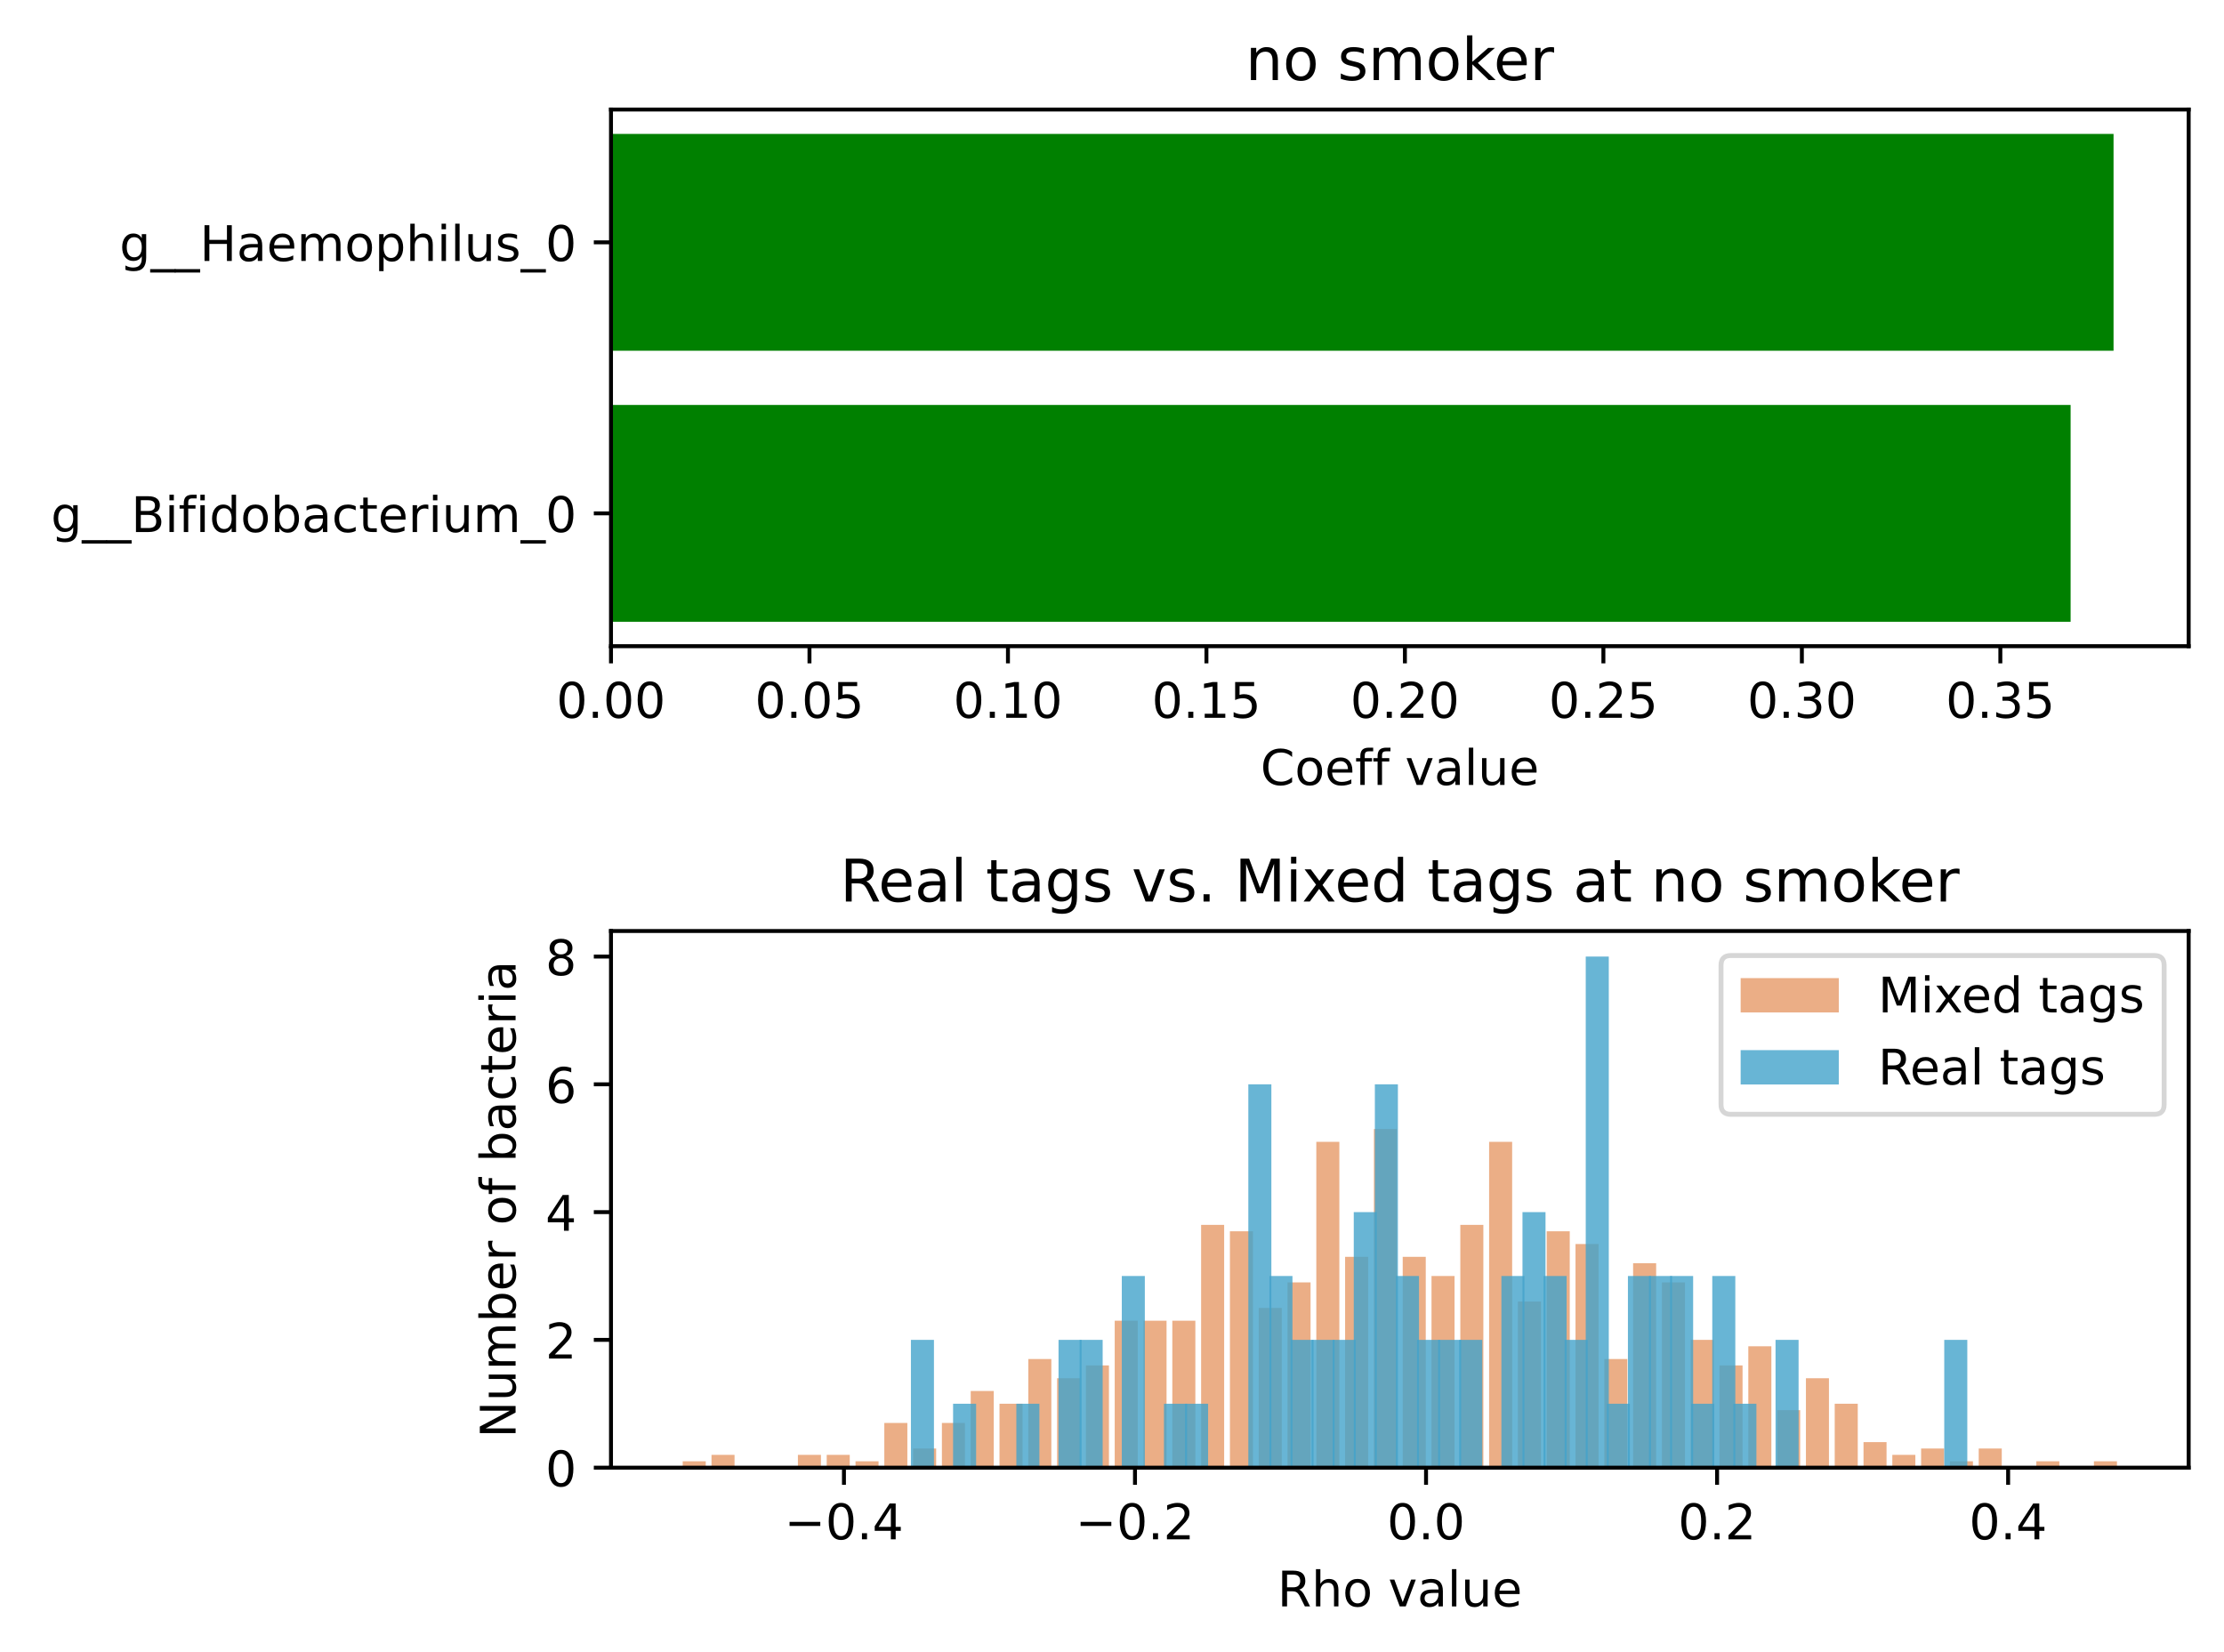 <?xml version="1.0" encoding="utf-8" standalone="no"?>
<!DOCTYPE svg PUBLIC "-//W3C//DTD SVG 1.1//EN"
  "http://www.w3.org/Graphics/SVG/1.1/DTD/svg11.dtd">
<!-- Created with matplotlib (https://matplotlib.org/) -->
<svg height="336.634pt" version="1.1" viewBox="0 0 453.209 336.634" width="453.209pt" xmlns="http://www.w3.org/2000/svg" xmlns:xlink="http://www.w3.org/1999/xlink">
 <defs>
  <style type="text/css">*{stroke-linecap:butt;stroke-linejoin:round;}</style>
 </defs>
 <g id="figure_1">
  <g id="patch_1">
   <path d="M 0 336.634 
L 453.209 336.634 
L 453.209 0 
L 0 0 
z
" style="fill:#ffffff;"/>
  </g>
  <g id="axes_1">
   <g id="patch_2">
    <path d="M 124.509 131.678 
L 446.009 131.678 
L 446.009 22.318 
L 124.509 22.318 
z
" style="fill:#ffffff;"/>
   </g>
   <g id="patch_3">
    <path clip-path="url(#p445ab84c94)" d="M 124.509 126.707 
L 421.952 126.707 
L 421.952 82.521 
L 124.509 82.521 
z
" style="fill:#008000;"/>
   </g>
   <g id="patch_4">
    <path clip-path="url(#p445ab84c94)" d="M 124.509 71.475 
L 430.7 71.475 
L 430.7 27.289 
L 124.509 27.289 
z
" style="fill:#008000;"/>
   </g>
   <g id="matplotlib.axis_1">
    <g id="xtick_1">
     <g id="line2d_1">
      <defs>
       <path d="M 0 0 
L 0 3.5 
" id="m98fe4f7346" style="stroke:#000000;stroke-width:0.8;"/>
      </defs>
      <g>
       <use style="stroke:#000000;stroke-width:0.8;" x="124.509" xlink:href="#m98fe4f7346" y="131.678"/>
      </g>
     </g>
     <g id="text_1">
      <!-- 0.00 -->
      <g transform="translate(113.377 146.277)scale(0.1 -0.1)">
       <defs>
        <path d="M 31.781 66.406 
Q 24.172 66.406 20.328 58.906 
Q 16.5 51.422 16.5 36.375 
Q 16.5 21.391 20.328 13.891 
Q 24.172 6.391 31.781 6.391 
Q 39.453 6.391 43.281 13.891 
Q 47.125 21.391 47.125 36.375 
Q 47.125 51.422 43.281 58.906 
Q 39.453 66.406 31.781 66.406 
z
M 31.781 74.219 
Q 44.047 74.219 50.516 64.516 
Q 56.984 54.828 56.984 36.375 
Q 56.984 17.969 50.516 8.266 
Q 44.047 -1.422 31.781 -1.422 
Q 19.531 -1.422 13.062 8.266 
Q 6.594 17.969 6.594 36.375 
Q 6.594 54.828 13.062 64.516 
Q 19.531 74.219 31.781 74.219 
z
" id="DejaVuSans-48"/>
        <path d="M 10.688 12.406 
L 21 12.406 
L 21 0 
L 10.688 0 
z
" id="DejaVuSans-46"/>
       </defs>
       <use xlink:href="#DejaVuSans-48"/>
       <use x="63.623" xlink:href="#DejaVuSans-46"/>
       <use x="95.41" xlink:href="#DejaVuSans-48"/>
       <use x="159.033" xlink:href="#DejaVuSans-48"/>
      </g>
     </g>
    </g>
    <g id="xtick_2">
     <g id="line2d_2">
      <g>
       <use style="stroke:#000000;stroke-width:0.8;" x="164.955" xlink:href="#m98fe4f7346" y="131.678"/>
      </g>
     </g>
     <g id="text_2">
      <!-- 0.05 -->
      <g transform="translate(153.823 146.277)scale(0.1 -0.1)">
       <defs>
        <path d="M 10.797 72.906 
L 49.516 72.906 
L 49.516 64.594 
L 19.828 64.594 
L 19.828 46.734 
Q 21.969 47.469 24.109 47.828 
Q 26.266 48.188 28.422 48.188 
Q 40.625 48.188 47.75 41.5 
Q 54.891 34.812 54.891 23.391 
Q 54.891 11.625 47.562 5.094 
Q 40.234 -1.422 26.906 -1.422 
Q 22.312 -1.422 17.547 -0.641 
Q 12.797 0.141 7.719 1.703 
L 7.719 11.625 
Q 12.109 9.234 16.797 8.062 
Q 21.484 6.891 26.703 6.891 
Q 35.156 6.891 40.078 11.328 
Q 45.016 15.766 45.016 23.391 
Q 45.016 31 40.078 35.438 
Q 35.156 39.891 26.703 39.891 
Q 22.75 39.891 18.812 39.016 
Q 14.891 38.141 10.797 36.281 
z
" id="DejaVuSans-53"/>
       </defs>
       <use xlink:href="#DejaVuSans-48"/>
       <use x="63.623" xlink:href="#DejaVuSans-46"/>
       <use x="95.41" xlink:href="#DejaVuSans-48"/>
       <use x="159.033" xlink:href="#DejaVuSans-53"/>
      </g>
     </g>
    </g>
    <g id="xtick_3">
     <g id="line2d_3">
      <g>
       <use style="stroke:#000000;stroke-width:0.8;" x="205.402" xlink:href="#m98fe4f7346" y="131.678"/>
      </g>
     </g>
     <g id="text_3">
      <!-- 0.10 -->
      <g transform="translate(194.269 146.277)scale(0.1 -0.1)">
       <defs>
        <path d="M 12.406 8.297 
L 28.516 8.297 
L 28.516 63.922 
L 10.984 60.406 
L 10.984 69.391 
L 28.422 72.906 
L 38.281 72.906 
L 38.281 8.297 
L 54.391 8.297 
L 54.391 0 
L 12.406 0 
z
" id="DejaVuSans-49"/>
       </defs>
       <use xlink:href="#DejaVuSans-48"/>
       <use x="63.623" xlink:href="#DejaVuSans-46"/>
       <use x="95.41" xlink:href="#DejaVuSans-49"/>
       <use x="159.033" xlink:href="#DejaVuSans-48"/>
      </g>
     </g>
    </g>
    <g id="xtick_4">
     <g id="line2d_4">
      <g>
       <use style="stroke:#000000;stroke-width:0.8;" x="245.848" xlink:href="#m98fe4f7346" y="131.678"/>
      </g>
     </g>
     <g id="text_4">
      <!-- 0.15 -->
      <g transform="translate(234.715 146.277)scale(0.1 -0.1)">
       <use xlink:href="#DejaVuSans-48"/>
       <use x="63.623" xlink:href="#DejaVuSans-46"/>
       <use x="95.41" xlink:href="#DejaVuSans-49"/>
       <use x="159.033" xlink:href="#DejaVuSans-53"/>
      </g>
     </g>
    </g>
    <g id="xtick_5">
     <g id="line2d_5">
      <g>
       <use style="stroke:#000000;stroke-width:0.8;" x="286.294" xlink:href="#m98fe4f7346" y="131.678"/>
      </g>
     </g>
     <g id="text_5">
      <!-- 0.20 -->
      <g transform="translate(275.161 146.277)scale(0.1 -0.1)">
       <defs>
        <path d="M 19.188 8.297 
L 53.609 8.297 
L 53.609 0 
L 7.328 0 
L 7.328 8.297 
Q 12.938 14.109 22.625 23.891 
Q 32.328 33.688 34.812 36.531 
Q 39.547 41.844 41.422 45.531 
Q 43.312 49.219 43.312 52.781 
Q 43.312 58.594 39.234 62.25 
Q 35.156 65.922 28.609 65.922 
Q 23.969 65.922 18.812 64.312 
Q 13.672 62.703 7.812 59.422 
L 7.812 69.391 
Q 13.766 71.781 18.938 73 
Q 24.125 74.219 28.422 74.219 
Q 39.75 74.219 46.484 68.547 
Q 53.219 62.891 53.219 53.422 
Q 53.219 48.922 51.531 44.891 
Q 49.859 40.875 45.406 35.406 
Q 44.188 33.984 37.641 27.219 
Q 31.109 20.453 19.188 8.297 
z
" id="DejaVuSans-50"/>
       </defs>
       <use xlink:href="#DejaVuSans-48"/>
       <use x="63.623" xlink:href="#DejaVuSans-46"/>
       <use x="95.41" xlink:href="#DejaVuSans-50"/>
       <use x="159.033" xlink:href="#DejaVuSans-48"/>
      </g>
     </g>
    </g>
    <g id="xtick_6">
     <g id="line2d_6">
      <g>
       <use style="stroke:#000000;stroke-width:0.8;" x="326.74" xlink:href="#m98fe4f7346" y="131.678"/>
      </g>
     </g>
     <g id="text_6">
      <!-- 0.25 -->
      <g transform="translate(315.607 146.277)scale(0.1 -0.1)">
       <use xlink:href="#DejaVuSans-48"/>
       <use x="63.623" xlink:href="#DejaVuSans-46"/>
       <use x="95.41" xlink:href="#DejaVuSans-50"/>
       <use x="159.033" xlink:href="#DejaVuSans-53"/>
      </g>
     </g>
    </g>
    <g id="xtick_7">
     <g id="line2d_7">
      <g>
       <use style="stroke:#000000;stroke-width:0.8;" x="367.186" xlink:href="#m98fe4f7346" y="131.678"/>
      </g>
     </g>
     <g id="text_7">
      <!-- 0.30 -->
      <g transform="translate(356.053 146.277)scale(0.1 -0.1)">
       <defs>
        <path d="M 40.578 39.312 
Q 47.656 37.797 51.625 33 
Q 55.609 28.219 55.609 21.188 
Q 55.609 10.406 48.188 4.484 
Q 40.766 -1.422 27.094 -1.422 
Q 22.516 -1.422 17.656 -0.516 
Q 12.797 0.391 7.625 2.203 
L 7.625 11.719 
Q 11.719 9.328 16.594 8.109 
Q 21.484 6.891 26.812 6.891 
Q 36.078 6.891 40.938 10.547 
Q 45.797 14.203 45.797 21.188 
Q 45.797 27.641 41.281 31.266 
Q 36.766 34.906 28.719 34.906 
L 20.219 34.906 
L 20.219 43.016 
L 29.109 43.016 
Q 36.375 43.016 40.234 45.922 
Q 44.094 48.828 44.094 54.297 
Q 44.094 59.906 40.109 62.906 
Q 36.141 65.922 28.719 65.922 
Q 24.656 65.922 20.016 65.031 
Q 15.375 64.156 9.812 62.312 
L 9.812 71.094 
Q 15.438 72.656 20.344 73.438 
Q 25.25 74.219 29.594 74.219 
Q 40.828 74.219 47.359 69.109 
Q 53.906 64.016 53.906 55.328 
Q 53.906 49.266 50.438 45.094 
Q 46.969 40.922 40.578 39.312 
z
" id="DejaVuSans-51"/>
       </defs>
       <use xlink:href="#DejaVuSans-48"/>
       <use x="63.623" xlink:href="#DejaVuSans-46"/>
       <use x="95.41" xlink:href="#DejaVuSans-51"/>
       <use x="159.033" xlink:href="#DejaVuSans-48"/>
      </g>
     </g>
    </g>
    <g id="xtick_8">
     <g id="line2d_8">
      <g>
       <use style="stroke:#000000;stroke-width:0.8;" x="407.632" xlink:href="#m98fe4f7346" y="131.678"/>
      </g>
     </g>
     <g id="text_8">
      <!-- 0.35 -->
      <g transform="translate(396.499 146.277)scale(0.1 -0.1)">
       <use xlink:href="#DejaVuSans-48"/>
       <use x="63.623" xlink:href="#DejaVuSans-46"/>
       <use x="95.41" xlink:href="#DejaVuSans-51"/>
       <use x="159.033" xlink:href="#DejaVuSans-53"/>
      </g>
     </g>
    </g>
    <g id="text_9">
     <!-- Coeff value -->
     <g transform="translate(256.865 159.955)scale(0.1 -0.1)">
      <defs>
       <path d="M 64.406 67.281 
L 64.406 56.891 
Q 59.422 61.531 53.781 63.812 
Q 48.141 66.109 41.797 66.109 
Q 29.297 66.109 22.656 58.469 
Q 16.016 50.828 16.016 36.375 
Q 16.016 21.969 22.656 14.328 
Q 29.297 6.688 41.797 6.688 
Q 48.141 6.688 53.781 8.984 
Q 59.422 11.281 64.406 15.922 
L 64.406 5.609 
Q 59.234 2.094 53.438 0.328 
Q 47.656 -1.422 41.219 -1.422 
Q 24.656 -1.422 15.125 8.703 
Q 5.609 18.844 5.609 36.375 
Q 5.609 53.953 15.125 64.078 
Q 24.656 74.219 41.219 74.219 
Q 47.75 74.219 53.531 72.484 
Q 59.328 70.75 64.406 67.281 
z
" id="DejaVuSans-67"/>
       <path d="M 30.609 48.391 
Q 23.391 48.391 19.188 42.75 
Q 14.984 37.109 14.984 27.297 
Q 14.984 17.484 19.156 11.844 
Q 23.344 6.203 30.609 6.203 
Q 37.797 6.203 41.984 11.859 
Q 46.188 17.531 46.188 27.297 
Q 46.188 37.016 41.984 42.703 
Q 37.797 48.391 30.609 48.391 
z
M 30.609 56 
Q 42.328 56 49.016 48.375 
Q 55.719 40.766 55.719 27.297 
Q 55.719 13.875 49.016 6.219 
Q 42.328 -1.422 30.609 -1.422 
Q 18.844 -1.422 12.172 6.219 
Q 5.516 13.875 5.516 27.297 
Q 5.516 40.766 12.172 48.375 
Q 18.844 56 30.609 56 
z
" id="DejaVuSans-111"/>
       <path d="M 56.203 29.594 
L 56.203 25.203 
L 14.891 25.203 
Q 15.484 15.922 20.484 11.062 
Q 25.484 6.203 34.422 6.203 
Q 39.594 6.203 44.453 7.469 
Q 49.312 8.734 54.109 11.281 
L 54.109 2.781 
Q 49.266 0.734 44.188 -0.344 
Q 39.109 -1.422 33.891 -1.422 
Q 20.797 -1.422 13.156 6.188 
Q 5.516 13.812 5.516 26.812 
Q 5.516 40.234 12.766 48.109 
Q 20.016 56 32.328 56 
Q 43.359 56 49.781 48.891 
Q 56.203 41.797 56.203 29.594 
z
M 47.219 32.234 
Q 47.125 39.594 43.094 43.984 
Q 39.062 48.391 32.422 48.391 
Q 24.906 48.391 20.391 44.141 
Q 15.875 39.891 15.188 32.172 
z
" id="DejaVuSans-101"/>
       <path d="M 37.109 75.984 
L 37.109 68.5 
L 28.516 68.5 
Q 23.688 68.5 21.797 66.547 
Q 19.922 64.594 19.922 59.516 
L 19.922 54.688 
L 34.719 54.688 
L 34.719 47.703 
L 19.922 47.703 
L 19.922 0 
L 10.891 0 
L 10.891 47.703 
L 2.297 47.703 
L 2.297 54.688 
L 10.891 54.688 
L 10.891 58.5 
Q 10.891 67.625 15.141 71.797 
Q 19.391 75.984 28.609 75.984 
z
" id="DejaVuSans-102"/>
       <path id="DejaVuSans-32"/>
       <path d="M 2.984 54.688 
L 12.5 54.688 
L 29.594 8.797 
L 46.688 54.688 
L 56.203 54.688 
L 35.688 0 
L 23.484 0 
z
" id="DejaVuSans-118"/>
       <path d="M 34.281 27.484 
Q 23.391 27.484 19.188 25 
Q 14.984 22.516 14.984 16.5 
Q 14.984 11.719 18.141 8.906 
Q 21.297 6.109 26.703 6.109 
Q 34.188 6.109 38.703 11.406 
Q 43.219 16.703 43.219 25.484 
L 43.219 27.484 
z
M 52.203 31.203 
L 52.203 0 
L 43.219 0 
L 43.219 8.297 
Q 40.141 3.328 35.547 0.953 
Q 30.953 -1.422 24.312 -1.422 
Q 15.922 -1.422 10.953 3.297 
Q 6 8.016 6 15.922 
Q 6 25.141 12.172 29.828 
Q 18.359 34.516 30.609 34.516 
L 43.219 34.516 
L 43.219 35.406 
Q 43.219 41.609 39.141 45 
Q 35.062 48.391 27.688 48.391 
Q 23 48.391 18.547 47.266 
Q 14.109 46.141 10.016 43.891 
L 10.016 52.203 
Q 14.938 54.109 19.578 55.047 
Q 24.219 56 28.609 56 
Q 40.484 56 46.344 49.844 
Q 52.203 43.703 52.203 31.203 
z
" id="DejaVuSans-97"/>
       <path d="M 9.422 75.984 
L 18.406 75.984 
L 18.406 0 
L 9.422 0 
z
" id="DejaVuSans-108"/>
       <path d="M 8.5 21.578 
L 8.5 54.688 
L 17.484 54.688 
L 17.484 21.922 
Q 17.484 14.156 20.5 10.266 
Q 23.531 6.391 29.594 6.391 
Q 36.859 6.391 41.078 11.031 
Q 45.312 15.672 45.312 23.688 
L 45.312 54.688 
L 54.297 54.688 
L 54.297 0 
L 45.312 0 
L 45.312 8.406 
Q 42.047 3.422 37.719 1 
Q 33.406 -1.422 27.688 -1.422 
Q 18.266 -1.422 13.375 4.438 
Q 8.5 10.297 8.5 21.578 
z
M 31.109 56 
z
" id="DejaVuSans-117"/>
      </defs>
      <use xlink:href="#DejaVuSans-67"/>
      <use x="69.824" xlink:href="#DejaVuSans-111"/>
      <use x="131.006" xlink:href="#DejaVuSans-101"/>
      <use x="192.529" xlink:href="#DejaVuSans-102"/>
      <use x="227.734" xlink:href="#DejaVuSans-102"/>
      <use x="262.939" xlink:href="#DejaVuSans-32"/>
      <use x="294.727" xlink:href="#DejaVuSans-118"/>
      <use x="353.906" xlink:href="#DejaVuSans-97"/>
      <use x="415.186" xlink:href="#DejaVuSans-108"/>
      <use x="442.969" xlink:href="#DejaVuSans-117"/>
      <use x="506.348" xlink:href="#DejaVuSans-101"/>
     </g>
    </g>
   </g>
   <g id="matplotlib.axis_2">
    <g id="ytick_1">
     <g id="line2d_9">
      <defs>
       <path d="M 0 0 
L -3.5 0 
" id="mc2f44e1211" style="stroke:#000000;stroke-width:0.8;"/>
      </defs>
      <g>
       <use style="stroke:#000000;stroke-width:0.8;" x="124.509" xlink:href="#mc2f44e1211" y="104.614"/>
      </g>
     </g>
     <g id="text_10">
      <!--  g__Bifidobacterium_0 -->
      <g transform="translate(7.2 108.414)scale(0.1 -0.1)">
       <defs>
        <path d="M 45.406 27.984 
Q 45.406 37.75 41.375 43.109 
Q 37.359 48.484 30.078 48.484 
Q 22.859 48.484 18.828 43.109 
Q 14.797 37.75 14.797 27.984 
Q 14.797 18.266 18.828 12.891 
Q 22.859 7.516 30.078 7.516 
Q 37.359 7.516 41.375 12.891 
Q 45.406 18.266 45.406 27.984 
z
M 54.391 6.781 
Q 54.391 -7.172 48.188 -13.984 
Q 42 -20.797 29.203 -20.797 
Q 24.469 -20.797 20.266 -20.094 
Q 16.062 -19.391 12.109 -17.922 
L 12.109 -9.188 
Q 16.062 -11.328 19.922 -12.344 
Q 23.781 -13.375 27.781 -13.375 
Q 36.625 -13.375 41.016 -8.766 
Q 45.406 -4.156 45.406 5.172 
L 45.406 9.625 
Q 42.625 4.781 38.281 2.391 
Q 33.938 0 27.875 0 
Q 17.828 0 11.672 7.656 
Q 5.516 15.328 5.516 27.984 
Q 5.516 40.672 11.672 48.328 
Q 17.828 56 27.875 56 
Q 33.938 56 38.281 53.609 
Q 42.625 51.219 45.406 46.391 
L 45.406 54.688 
L 54.391 54.688 
z
" id="DejaVuSans-103"/>
        <path d="M 50.984 -16.609 
L 50.984 -23.578 
L -0.984 -23.578 
L -0.984 -16.609 
z
" id="DejaVuSans-95"/>
        <path d="M 19.672 34.812 
L 19.672 8.109 
L 35.5 8.109 
Q 43.453 8.109 47.281 11.406 
Q 51.125 14.703 51.125 21.484 
Q 51.125 28.328 47.281 31.562 
Q 43.453 34.812 35.5 34.812 
z
M 19.672 64.797 
L 19.672 42.828 
L 34.281 42.828 
Q 41.5 42.828 45.031 45.531 
Q 48.578 48.25 48.578 53.812 
Q 48.578 59.328 45.031 62.062 
Q 41.5 64.797 34.281 64.797 
z
M 9.812 72.906 
L 35.016 72.906 
Q 46.297 72.906 52.391 68.219 
Q 58.5 63.531 58.5 54.891 
Q 58.5 48.188 55.375 44.234 
Q 52.25 40.281 46.188 39.312 
Q 53.469 37.75 57.5 32.781 
Q 61.531 27.828 61.531 20.406 
Q 61.531 10.641 54.891 5.312 
Q 48.25 0 35.984 0 
L 9.812 0 
z
" id="DejaVuSans-66"/>
        <path d="M 9.422 54.688 
L 18.406 54.688 
L 18.406 0 
L 9.422 0 
z
M 9.422 75.984 
L 18.406 75.984 
L 18.406 64.594 
L 9.422 64.594 
z
" id="DejaVuSans-105"/>
        <path d="M 45.406 46.391 
L 45.406 75.984 
L 54.391 75.984 
L 54.391 0 
L 45.406 0 
L 45.406 8.203 
Q 42.578 3.328 38.25 0.953 
Q 33.938 -1.422 27.875 -1.422 
Q 17.969 -1.422 11.734 6.484 
Q 5.516 14.406 5.516 27.297 
Q 5.516 40.188 11.734 48.094 
Q 17.969 56 27.875 56 
Q 33.938 56 38.25 53.625 
Q 42.578 51.266 45.406 46.391 
z
M 14.797 27.297 
Q 14.797 17.391 18.875 11.75 
Q 22.953 6.109 30.078 6.109 
Q 37.203 6.109 41.297 11.75 
Q 45.406 17.391 45.406 27.297 
Q 45.406 37.203 41.297 42.844 
Q 37.203 48.484 30.078 48.484 
Q 22.953 48.484 18.875 42.844 
Q 14.797 37.203 14.797 27.297 
z
" id="DejaVuSans-100"/>
        <path d="M 48.688 27.297 
Q 48.688 37.203 44.609 42.844 
Q 40.531 48.484 33.406 48.484 
Q 26.266 48.484 22.188 42.844 
Q 18.109 37.203 18.109 27.297 
Q 18.109 17.391 22.188 11.75 
Q 26.266 6.109 33.406 6.109 
Q 40.531 6.109 44.609 11.75 
Q 48.688 17.391 48.688 27.297 
z
M 18.109 46.391 
Q 20.953 51.266 25.266 53.625 
Q 29.594 56 35.594 56 
Q 45.562 56 51.781 48.094 
Q 58.016 40.188 58.016 27.297 
Q 58.016 14.406 51.781 6.484 
Q 45.562 -1.422 35.594 -1.422 
Q 29.594 -1.422 25.266 0.953 
Q 20.953 3.328 18.109 8.203 
L 18.109 0 
L 9.078 0 
L 9.078 75.984 
L 18.109 75.984 
z
" id="DejaVuSans-98"/>
        <path d="M 48.781 52.594 
L 48.781 44.188 
Q 44.969 46.297 41.141 47.344 
Q 37.312 48.391 33.406 48.391 
Q 24.656 48.391 19.812 42.844 
Q 14.984 37.312 14.984 27.297 
Q 14.984 17.281 19.812 11.734 
Q 24.656 6.203 33.406 6.203 
Q 37.312 6.203 41.141 7.25 
Q 44.969 8.297 48.781 10.406 
L 48.781 2.094 
Q 45.016 0.344 40.984 -0.531 
Q 36.969 -1.422 32.422 -1.422 
Q 20.062 -1.422 12.781 6.344 
Q 5.516 14.109 5.516 27.297 
Q 5.516 40.672 12.859 48.328 
Q 20.219 56 33.016 56 
Q 37.156 56 41.109 55.141 
Q 45.062 54.297 48.781 52.594 
z
" id="DejaVuSans-99"/>
        <path d="M 18.312 70.219 
L 18.312 54.688 
L 36.812 54.688 
L 36.812 47.703 
L 18.312 47.703 
L 18.312 18.016 
Q 18.312 11.328 20.141 9.422 
Q 21.969 7.516 27.594 7.516 
L 36.812 7.516 
L 36.812 0 
L 27.594 0 
Q 17.188 0 13.234 3.875 
Q 9.281 7.766 9.281 18.016 
L 9.281 47.703 
L 2.688 47.703 
L 2.688 54.688 
L 9.281 54.688 
L 9.281 70.219 
z
" id="DejaVuSans-116"/>
        <path d="M 41.109 46.297 
Q 39.594 47.172 37.812 47.578 
Q 36.031 48 33.891 48 
Q 26.266 48 22.188 43.047 
Q 18.109 38.094 18.109 28.812 
L 18.109 0 
L 9.078 0 
L 9.078 54.688 
L 18.109 54.688 
L 18.109 46.188 
Q 20.953 51.172 25.484 53.578 
Q 30.031 56 36.531 56 
Q 37.453 56 38.578 55.875 
Q 39.703 55.766 41.062 55.516 
z
" id="DejaVuSans-114"/>
        <path d="M 52 44.188 
Q 55.375 50.25 60.062 53.125 
Q 64.75 56 71.094 56 
Q 79.641 56 84.281 50.016 
Q 88.922 44.047 88.922 33.016 
L 88.922 0 
L 79.891 0 
L 79.891 32.719 
Q 79.891 40.578 77.094 44.375 
Q 74.312 48.188 68.609 48.188 
Q 61.625 48.188 57.562 43.547 
Q 53.516 38.922 53.516 30.906 
L 53.516 0 
L 44.484 0 
L 44.484 32.719 
Q 44.484 40.625 41.703 44.406 
Q 38.922 48.188 33.109 48.188 
Q 26.219 48.188 22.156 43.531 
Q 18.109 38.875 18.109 30.906 
L 18.109 0 
L 9.078 0 
L 9.078 54.688 
L 18.109 54.688 
L 18.109 46.188 
Q 21.188 51.219 25.484 53.609 
Q 29.781 56 35.688 56 
Q 41.656 56 45.828 52.969 
Q 50 49.953 52 44.188 
z
" id="DejaVuSans-109"/>
       </defs>
       <use xlink:href="#DejaVuSans-32"/>
       <use x="31.787" xlink:href="#DejaVuSans-103"/>
       <use x="95.264" xlink:href="#DejaVuSans-95"/>
       <use x="145.264" xlink:href="#DejaVuSans-95"/>
       <use x="195.264" xlink:href="#DejaVuSans-66"/>
       <use x="263.867" xlink:href="#DejaVuSans-105"/>
       <use x="291.65" xlink:href="#DejaVuSans-102"/>
       <use x="326.855" xlink:href="#DejaVuSans-105"/>
       <use x="354.639" xlink:href="#DejaVuSans-100"/>
       <use x="418.115" xlink:href="#DejaVuSans-111"/>
       <use x="479.297" xlink:href="#DejaVuSans-98"/>
       <use x="542.773" xlink:href="#DejaVuSans-97"/>
       <use x="604.053" xlink:href="#DejaVuSans-99"/>
       <use x="659.033" xlink:href="#DejaVuSans-116"/>
       <use x="698.242" xlink:href="#DejaVuSans-101"/>
       <use x="759.766" xlink:href="#DejaVuSans-114"/>
       <use x="800.879" xlink:href="#DejaVuSans-105"/>
       <use x="828.662" xlink:href="#DejaVuSans-117"/>
       <use x="892.041" xlink:href="#DejaVuSans-109"/>
       <use x="989.453" xlink:href="#DejaVuSans-95"/>
       <use x="1039.453" xlink:href="#DejaVuSans-48"/>
      </g>
     </g>
    </g>
    <g id="ytick_2">
     <g id="line2d_10">
      <g>
       <use style="stroke:#000000;stroke-width:0.8;" x="124.509" xlink:href="#mc2f44e1211" y="49.382"/>
      </g>
     </g>
     <g id="text_11">
      <!--  g__Haemophilus_0 -->
      <g transform="translate(21.17 53.181)scale(0.1 -0.1)">
       <defs>
        <path d="M 9.812 72.906 
L 19.672 72.906 
L 19.672 43.016 
L 55.516 43.016 
L 55.516 72.906 
L 65.375 72.906 
L 65.375 0 
L 55.516 0 
L 55.516 34.719 
L 19.672 34.719 
L 19.672 0 
L 9.812 0 
z
" id="DejaVuSans-72"/>
        <path d="M 18.109 8.203 
L 18.109 -20.797 
L 9.078 -20.797 
L 9.078 54.688 
L 18.109 54.688 
L 18.109 46.391 
Q 20.953 51.266 25.266 53.625 
Q 29.594 56 35.594 56 
Q 45.562 56 51.781 48.094 
Q 58.016 40.188 58.016 27.297 
Q 58.016 14.406 51.781 6.484 
Q 45.562 -1.422 35.594 -1.422 
Q 29.594 -1.422 25.266 0.953 
Q 20.953 3.328 18.109 8.203 
z
M 48.688 27.297 
Q 48.688 37.203 44.609 42.844 
Q 40.531 48.484 33.406 48.484 
Q 26.266 48.484 22.188 42.844 
Q 18.109 37.203 18.109 27.297 
Q 18.109 17.391 22.188 11.75 
Q 26.266 6.109 33.406 6.109 
Q 40.531 6.109 44.609 11.75 
Q 48.688 17.391 48.688 27.297 
z
" id="DejaVuSans-112"/>
        <path d="M 54.891 33.016 
L 54.891 0 
L 45.906 0 
L 45.906 32.719 
Q 45.906 40.484 42.875 44.328 
Q 39.844 48.188 33.797 48.188 
Q 26.516 48.188 22.312 43.547 
Q 18.109 38.922 18.109 30.906 
L 18.109 0 
L 9.078 0 
L 9.078 75.984 
L 18.109 75.984 
L 18.109 46.188 
Q 21.344 51.125 25.703 53.562 
Q 30.078 56 35.797 56 
Q 45.219 56 50.047 50.172 
Q 54.891 44.344 54.891 33.016 
z
" id="DejaVuSans-104"/>
        <path d="M 44.281 53.078 
L 44.281 44.578 
Q 40.484 46.531 36.375 47.5 
Q 32.281 48.484 27.875 48.484 
Q 21.188 48.484 17.844 46.438 
Q 14.5 44.391 14.5 40.281 
Q 14.5 37.156 16.891 35.375 
Q 19.281 33.594 26.516 31.984 
L 29.594 31.297 
Q 39.156 29.25 43.188 25.516 
Q 47.219 21.781 47.219 15.094 
Q 47.219 7.469 41.188 3.016 
Q 35.156 -1.422 24.609 -1.422 
Q 20.219 -1.422 15.453 -0.562 
Q 10.688 0.297 5.422 2 
L 5.422 11.281 
Q 10.406 8.688 15.234 7.391 
Q 20.062 6.109 24.812 6.109 
Q 31.156 6.109 34.562 8.281 
Q 37.984 10.453 37.984 14.406 
Q 37.984 18.062 35.516 20.016 
Q 33.062 21.969 24.703 23.781 
L 21.578 24.516 
Q 13.234 26.266 9.516 29.906 
Q 5.812 33.547 5.812 39.891 
Q 5.812 47.609 11.281 51.797 
Q 16.75 56 26.812 56 
Q 31.781 56 36.172 55.266 
Q 40.578 54.547 44.281 53.078 
z
" id="DejaVuSans-115"/>
       </defs>
       <use xlink:href="#DejaVuSans-32"/>
       <use x="31.787" xlink:href="#DejaVuSans-103"/>
       <use x="95.264" xlink:href="#DejaVuSans-95"/>
       <use x="145.264" xlink:href="#DejaVuSans-95"/>
       <use x="195.264" xlink:href="#DejaVuSans-72"/>
       <use x="270.459" xlink:href="#DejaVuSans-97"/>
       <use x="331.738" xlink:href="#DejaVuSans-101"/>
       <use x="393.262" xlink:href="#DejaVuSans-109"/>
       <use x="490.674" xlink:href="#DejaVuSans-111"/>
       <use x="551.855" xlink:href="#DejaVuSans-112"/>
       <use x="615.332" xlink:href="#DejaVuSans-104"/>
       <use x="678.711" xlink:href="#DejaVuSans-105"/>
       <use x="706.494" xlink:href="#DejaVuSans-108"/>
       <use x="734.277" xlink:href="#DejaVuSans-117"/>
       <use x="797.656" xlink:href="#DejaVuSans-115"/>
       <use x="849.756" xlink:href="#DejaVuSans-95"/>
       <use x="899.756" xlink:href="#DejaVuSans-48"/>
      </g>
     </g>
    </g>
   </g>
   <g id="patch_5">
    <path d="M 124.509 131.678 
L 124.509 22.318 
" style="fill:none;stroke:#000000;stroke-linecap:square;stroke-linejoin:miter;stroke-width:0.8;"/>
   </g>
   <g id="patch_6">
    <path d="M 446.009 131.678 
L 446.009 22.318 
" style="fill:none;stroke:#000000;stroke-linecap:square;stroke-linejoin:miter;stroke-width:0.8;"/>
   </g>
   <g id="patch_7">
    <path d="M 124.509 131.678 
L 446.009 131.678 
" style="fill:none;stroke:#000000;stroke-linecap:square;stroke-linejoin:miter;stroke-width:0.8;"/>
   </g>
   <g id="patch_8">
    <path d="M 124.509 22.318 
L 446.009 22.318 
" style="fill:none;stroke:#000000;stroke-linecap:square;stroke-linejoin:miter;stroke-width:0.8;"/>
   </g>
   <g id="text_12">
    <!-- no smoker -->
    <g transform="translate(253.822 16.318)scale(0.12 -0.12)">
     <defs>
      <path d="M 54.891 33.016 
L 54.891 0 
L 45.906 0 
L 45.906 32.719 
Q 45.906 40.484 42.875 44.328 
Q 39.844 48.188 33.797 48.188 
Q 26.516 48.188 22.312 43.547 
Q 18.109 38.922 18.109 30.906 
L 18.109 0 
L 9.078 0 
L 9.078 54.688 
L 18.109 54.688 
L 18.109 46.188 
Q 21.344 51.125 25.703 53.562 
Q 30.078 56 35.797 56 
Q 45.219 56 50.047 50.172 
Q 54.891 44.344 54.891 33.016 
z
" id="DejaVuSans-110"/>
      <path d="M 9.078 75.984 
L 18.109 75.984 
L 18.109 31.109 
L 44.922 54.688 
L 56.391 54.688 
L 27.391 29.109 
L 57.625 0 
L 45.906 0 
L 18.109 26.703 
L 18.109 0 
L 9.078 0 
z
" id="DejaVuSans-107"/>
     </defs>
     <use xlink:href="#DejaVuSans-110"/>
     <use x="63.379" xlink:href="#DejaVuSans-111"/>
     <use x="124.561" xlink:href="#DejaVuSans-32"/>
     <use x="156.348" xlink:href="#DejaVuSans-115"/>
     <use x="208.447" xlink:href="#DejaVuSans-109"/>
     <use x="305.859" xlink:href="#DejaVuSans-111"/>
     <use x="367.041" xlink:href="#DejaVuSans-107"/>
     <use x="421.326" xlink:href="#DejaVuSans-101"/>
     <use x="482.85" xlink:href="#DejaVuSans-114"/>
    </g>
   </g>
  </g>
  <g id="axes_2">
   <g id="patch_9">
    <path d="M 124.509 299.078 
L 446.009 299.078 
L 446.009 189.718 
L 124.509 189.718 
z
" style="fill:#ffffff;"/>
   </g>
   <g id="patch_10">
    <path clip-path="url(#p226800a145)" d="M 139.123 299.078 
L 143.818 299.078 
L 143.818 297.776 
L 139.123 297.776 
z
" style="fill:#d95f0e;opacity:0.5;"/>
   </g>
   <g id="patch_11">
    <path clip-path="url(#p226800a145)" d="M 144.992 299.078 
L 149.687 299.078 
L 149.687 296.474 
L 144.992 296.474 
z
" style="fill:#d95f0e;opacity:0.5;"/>
   </g>
   <g id="patch_12">
    <path clip-path="url(#p226800a145)" d="M 150.861 299.078 
L 155.556 299.078 
L 155.556 299.078 
L 150.861 299.078 
z
" style="fill:#d95f0e;opacity:0.5;"/>
   </g>
   <g id="patch_13">
    <path clip-path="url(#p226800a145)" d="M 156.73 299.078 
L 161.425 299.078 
L 161.425 299.078 
L 156.73 299.078 
z
" style="fill:#d95f0e;opacity:0.5;"/>
   </g>
   <g id="patch_14">
    <path clip-path="url(#p226800a145)" d="M 162.599 299.078 
L 167.294 299.078 
L 167.294 296.474 
L 162.599 296.474 
z
" style="fill:#d95f0e;opacity:0.5;"/>
   </g>
   <g id="patch_15">
    <path clip-path="url(#p226800a145)" d="M 168.468 299.078 
L 173.163 299.078 
L 173.163 296.474 
L 168.468 296.474 
z
" style="fill:#d95f0e;opacity:0.5;"/>
   </g>
   <g id="patch_16">
    <path clip-path="url(#p226800a145)" d="M 174.337 299.078 
L 179.032 299.078 
L 179.032 297.776 
L 174.337 297.776 
z
" style="fill:#d95f0e;opacity:0.5;"/>
   </g>
   <g id="patch_17">
    <path clip-path="url(#p226800a145)" d="M 180.206 299.078 
L 184.901 299.078 
L 184.901 289.965 
L 180.206 289.965 
z
" style="fill:#d95f0e;opacity:0.5;"/>
   </g>
   <g id="patch_18">
    <path clip-path="url(#p226800a145)" d="M 186.074 299.078 
L 190.77 299.078 
L 190.77 295.172 
L 186.074 295.172 
z
" style="fill:#d95f0e;opacity:0.5;"/>
   </g>
   <g id="patch_19">
    <path clip-path="url(#p226800a145)" d="M 191.943 299.078 
L 196.639 299.078 
L 196.639 289.965 
L 191.943 289.965 
z
" style="fill:#d95f0e;opacity:0.5;"/>
   </g>
   <g id="patch_20">
    <path clip-path="url(#p226800a145)" d="M 197.812 299.078 
L 202.507 299.078 
L 202.507 283.455 
L 197.812 283.455 
z
" style="fill:#d95f0e;opacity:0.5;"/>
   </g>
   <g id="patch_21">
    <path clip-path="url(#p226800a145)" d="M 203.681 299.078 
L 208.376 299.078 
L 208.376 286.059 
L 203.681 286.059 
z
" style="fill:#d95f0e;opacity:0.5;"/>
   </g>
   <g id="patch_22">
    <path clip-path="url(#p226800a145)" d="M 209.55 299.078 
L 214.245 299.078 
L 214.245 276.946 
L 209.55 276.946 
z
" style="fill:#d95f0e;opacity:0.5;"/>
   </g>
   <g id="patch_23">
    <path clip-path="url(#p226800a145)" d="M 215.419 299.078 
L 220.114 299.078 
L 220.114 280.851 
L 215.419 280.851 
z
" style="fill:#d95f0e;opacity:0.5;"/>
   </g>
   <g id="patch_24">
    <path clip-path="url(#p226800a145)" d="M 221.288 299.078 
L 225.983 299.078 
L 225.983 278.248 
L 221.288 278.248 
z
" style="fill:#d95f0e;opacity:0.5;"/>
   </g>
   <g id="patch_25">
    <path clip-path="url(#p226800a145)" d="M 227.157 299.078 
L 231.852 299.078 
L 231.852 269.134 
L 227.157 269.134 
z
" style="fill:#d95f0e;opacity:0.5;"/>
   </g>
   <g id="patch_26">
    <path clip-path="url(#p226800a145)" d="M 233.026 299.078 
L 237.721 299.078 
L 237.721 269.134 
L 233.026 269.134 
z
" style="fill:#d95f0e;opacity:0.5;"/>
   </g>
   <g id="patch_27">
    <path clip-path="url(#p226800a145)" d="M 238.895 299.078 
L 243.59 299.078 
L 243.59 269.134 
L 238.895 269.134 
z
" style="fill:#d95f0e;opacity:0.5;"/>
   </g>
   <g id="patch_28">
    <path clip-path="url(#p226800a145)" d="M 244.764 299.078 
L 249.459 299.078 
L 249.459 249.606 
L 244.764 249.606 
z
" style="fill:#d95f0e;opacity:0.5;"/>
   </g>
   <g id="patch_29">
    <path clip-path="url(#p226800a145)" d="M 250.633 299.078 
L 255.328 299.078 
L 255.328 250.908 
L 250.633 250.908 
z
" style="fill:#d95f0e;opacity:0.5;"/>
   </g>
   <g id="patch_30">
    <path clip-path="url(#p226800a145)" d="M 256.502 299.078 
L 261.197 299.078 
L 261.197 266.531 
L 256.502 266.531 
z
" style="fill:#d95f0e;opacity:0.5;"/>
   </g>
   <g id="patch_31">
    <path clip-path="url(#p226800a145)" d="M 262.371 299.078 
L 267.066 299.078 
L 267.066 261.323 
L 262.371 261.323 
z
" style="fill:#d95f0e;opacity:0.5;"/>
   </g>
   <g id="patch_32">
    <path clip-path="url(#p226800a145)" d="M 268.239 299.078 
L 272.935 299.078 
L 272.935 232.681 
L 268.239 232.681 
z
" style="fill:#d95f0e;opacity:0.5;"/>
   </g>
   <g id="patch_33">
    <path clip-path="url(#p226800a145)" d="M 274.108 299.078 
L 278.804 299.078 
L 278.804 256.115 
L 274.108 256.115 
z
" style="fill:#d95f0e;opacity:0.5;"/>
   </g>
   <g id="patch_34">
    <path clip-path="url(#p226800a145)" d="M 279.977 299.078 
L 284.672 299.078 
L 284.672 230.077 
L 279.977 230.077 
z
" style="fill:#d95f0e;opacity:0.5;"/>
   </g>
   <g id="patch_35">
    <path clip-path="url(#p226800a145)" d="M 285.846 299.078 
L 290.541 299.078 
L 290.541 256.115 
L 285.846 256.115 
z
" style="fill:#d95f0e;opacity:0.5;"/>
   </g>
   <g id="patch_36">
    <path clip-path="url(#p226800a145)" d="M 291.715 299.078 
L 296.41 299.078 
L 296.41 260.021 
L 291.715 260.021 
z
" style="fill:#d95f0e;opacity:0.5;"/>
   </g>
   <g id="patch_37">
    <path clip-path="url(#p226800a145)" d="M 297.584 299.078 
L 302.279 299.078 
L 302.279 249.606 
L 297.584 249.606 
z
" style="fill:#d95f0e;opacity:0.5;"/>
   </g>
   <g id="patch_38">
    <path clip-path="url(#p226800a145)" d="M 303.453 299.078 
L 308.148 299.078 
L 308.148 232.681 
L 303.453 232.681 
z
" style="fill:#d95f0e;opacity:0.5;"/>
   </g>
   <g id="patch_39">
    <path clip-path="url(#p226800a145)" d="M 309.322 299.078 
L 314.017 299.078 
L 314.017 265.229 
L 309.322 265.229 
z
" style="fill:#d95f0e;opacity:0.5;"/>
   </g>
   <g id="patch_40">
    <path clip-path="url(#p226800a145)" d="M 315.191 299.078 
L 319.886 299.078 
L 319.886 250.908 
L 315.191 250.908 
z
" style="fill:#d95f0e;opacity:0.5;"/>
   </g>
   <g id="patch_41">
    <path clip-path="url(#p226800a145)" d="M 321.06 299.078 
L 325.755 299.078 
L 325.755 253.511 
L 321.06 253.511 
z
" style="fill:#d95f0e;opacity:0.5;"/>
   </g>
   <g id="patch_42">
    <path clip-path="url(#p226800a145)" d="M 326.929 299.078 
L 331.624 299.078 
L 331.624 276.946 
L 326.929 276.946 
z
" style="fill:#d95f0e;opacity:0.5;"/>
   </g>
   <g id="patch_43">
    <path clip-path="url(#p226800a145)" d="M 332.798 299.078 
L 337.493 299.078 
L 337.493 257.417 
L 332.798 257.417 
z
" style="fill:#d95f0e;opacity:0.5;"/>
   </g>
   <g id="patch_44">
    <path clip-path="url(#p226800a145)" d="M 338.667 299.078 
L 343.362 299.078 
L 343.362 261.323 
L 338.667 261.323 
z
" style="fill:#d95f0e;opacity:0.5;"/>
   </g>
   <g id="patch_45">
    <path clip-path="url(#p226800a145)" d="M 344.536 299.078 
L 349.231 299.078 
L 349.231 273.04 
L 344.536 273.04 
z
" style="fill:#d95f0e;opacity:0.5;"/>
   </g>
   <g id="patch_46">
    <path clip-path="url(#p226800a145)" d="M 350.405 299.078 
L 355.1 299.078 
L 355.1 278.248 
L 350.405 278.248 
z
" style="fill:#d95f0e;opacity:0.5;"/>
   </g>
   <g id="patch_47">
    <path clip-path="url(#p226800a145)" d="M 356.273 299.078 
L 360.969 299.078 
L 360.969 274.342 
L 356.273 274.342 
z
" style="fill:#d95f0e;opacity:0.5;"/>
   </g>
   <g id="patch_48">
    <path clip-path="url(#p226800a145)" d="M 362.142 299.078 
L 366.838 299.078 
L 366.838 287.361 
L 362.142 287.361 
z
" style="fill:#d95f0e;opacity:0.5;"/>
   </g>
   <g id="patch_49">
    <path clip-path="url(#p226800a145)" d="M 368.011 299.078 
L 372.706 299.078 
L 372.706 280.851 
L 368.011 280.851 
z
" style="fill:#d95f0e;opacity:0.5;"/>
   </g>
   <g id="patch_50">
    <path clip-path="url(#p226800a145)" d="M 373.88 299.078 
L 378.575 299.078 
L 378.575 286.059 
L 373.88 286.059 
z
" style="fill:#d95f0e;opacity:0.5;"/>
   </g>
   <g id="patch_51">
    <path clip-path="url(#p226800a145)" d="M 379.749 299.078 
L 384.444 299.078 
L 384.444 293.871 
L 379.749 293.871 
z
" style="fill:#d95f0e;opacity:0.5;"/>
   </g>
   <g id="patch_52">
    <path clip-path="url(#p226800a145)" d="M 385.618 299.078 
L 390.313 299.078 
L 390.313 296.474 
L 385.618 296.474 
z
" style="fill:#d95f0e;opacity:0.5;"/>
   </g>
   <g id="patch_53">
    <path clip-path="url(#p226800a145)" d="M 391.487 299.078 
L 396.182 299.078 
L 396.182 295.172 
L 391.487 295.172 
z
" style="fill:#d95f0e;opacity:0.5;"/>
   </g>
   <g id="patch_54">
    <path clip-path="url(#p226800a145)" d="M 397.356 299.078 
L 402.051 299.078 
L 402.051 297.776 
L 397.356 297.776 
z
" style="fill:#d95f0e;opacity:0.5;"/>
   </g>
   <g id="patch_55">
    <path clip-path="url(#p226800a145)" d="M 403.225 299.078 
L 407.92 299.078 
L 407.92 295.172 
L 403.225 295.172 
z
" style="fill:#d95f0e;opacity:0.5;"/>
   </g>
   <g id="patch_56">
    <path clip-path="url(#p226800a145)" d="M 409.094 299.078 
L 413.789 299.078 
L 413.789 299.078 
L 409.094 299.078 
z
" style="fill:#d95f0e;opacity:0.5;"/>
   </g>
   <g id="patch_57">
    <path clip-path="url(#p226800a145)" d="M 414.963 299.078 
L 419.658 299.078 
L 419.658 297.776 
L 414.963 297.776 
z
" style="fill:#d95f0e;opacity:0.5;"/>
   </g>
   <g id="patch_58">
    <path clip-path="url(#p226800a145)" d="M 420.832 299.078 
L 425.527 299.078 
L 425.527 299.078 
L 420.832 299.078 
z
" style="fill:#d95f0e;opacity:0.5;"/>
   </g>
   <g id="patch_59">
    <path clip-path="url(#p226800a145)" d="M 426.701 299.078 
L 431.396 299.078 
L 431.396 297.776 
L 426.701 297.776 
z
" style="fill:#d95f0e;opacity:0.5;"/>
   </g>
   <g id="patch_60">
    <path clip-path="url(#p226800a145)" d="M 185.625 299.078 
L 190.321 299.078 
L 190.321 273.04 
L 185.625 273.04 
z
" style="fill:#43a2ca;opacity:0.8;"/>
   </g>
   <g id="patch_61">
    <path clip-path="url(#p226800a145)" d="M 189.923 299.078 
L 194.618 299.078 
L 194.618 299.078 
L 189.923 299.078 
z
" style="fill:#43a2ca;opacity:0.8;"/>
   </g>
   <g id="patch_62">
    <path clip-path="url(#p226800a145)" d="M 194.22 299.078 
L 198.916 299.078 
L 198.916 286.059 
L 194.22 286.059 
z
" style="fill:#43a2ca;opacity:0.8;"/>
   </g>
   <g id="patch_63">
    <path clip-path="url(#p226800a145)" d="M 198.518 299.078 
L 203.213 299.078 
L 203.213 299.078 
L 198.518 299.078 
z
" style="fill:#43a2ca;opacity:0.8;"/>
   </g>
   <g id="patch_64">
    <path clip-path="url(#p226800a145)" d="M 202.815 299.078 
L 207.51 299.078 
L 207.51 299.078 
L 202.815 299.078 
z
" style="fill:#43a2ca;opacity:0.8;"/>
   </g>
   <g id="patch_65">
    <path clip-path="url(#p226800a145)" d="M 207.113 299.078 
L 211.808 299.078 
L 211.808 286.059 
L 207.113 286.059 
z
" style="fill:#43a2ca;opacity:0.8;"/>
   </g>
   <g id="patch_66">
    <path clip-path="url(#p226800a145)" d="M 211.41 299.078 
L 216.105 299.078 
L 216.105 299.078 
L 211.41 299.078 
z
" style="fill:#43a2ca;opacity:0.8;"/>
   </g>
   <g id="patch_67">
    <path clip-path="url(#p226800a145)" d="M 215.708 299.078 
L 220.403 299.078 
L 220.403 273.04 
L 215.708 273.04 
z
" style="fill:#43a2ca;opacity:0.8;"/>
   </g>
   <g id="patch_68">
    <path clip-path="url(#p226800a145)" d="M 220.005 299.078 
L 224.7 299.078 
L 224.7 273.04 
L 220.005 273.04 
z
" style="fill:#43a2ca;opacity:0.8;"/>
   </g>
   <g id="patch_69">
    <path clip-path="url(#p226800a145)" d="M 224.303 299.078 
L 228.998 299.078 
L 228.998 299.078 
L 224.303 299.078 
z
" style="fill:#43a2ca;opacity:0.8;"/>
   </g>
   <g id="patch_70">
    <path clip-path="url(#p226800a145)" d="M 228.6 299.078 
L 233.295 299.078 
L 233.295 260.021 
L 228.6 260.021 
z
" style="fill:#43a2ca;opacity:0.8;"/>
   </g>
   <g id="patch_71">
    <path clip-path="url(#p226800a145)" d="M 232.898 299.078 
L 237.593 299.078 
L 237.593 299.078 
L 232.898 299.078 
z
" style="fill:#43a2ca;opacity:0.8;"/>
   </g>
   <g id="patch_72">
    <path clip-path="url(#p226800a145)" d="M 237.195 299.078 
L 241.89 299.078 
L 241.89 286.059 
L 237.195 286.059 
z
" style="fill:#43a2ca;opacity:0.8;"/>
   </g>
   <g id="patch_73">
    <path clip-path="url(#p226800a145)" d="M 241.493 299.078 
L 246.188 299.078 
L 246.188 286.059 
L 241.493 286.059 
z
" style="fill:#43a2ca;opacity:0.8;"/>
   </g>
   <g id="patch_74">
    <path clip-path="url(#p226800a145)" d="M 245.79 299.078 
L 250.485 299.078 
L 250.485 299.078 
L 245.79 299.078 
z
" style="fill:#43a2ca;opacity:0.8;"/>
   </g>
   <g id="patch_75">
    <path clip-path="url(#p226800a145)" d="M 250.087 299.078 
L 254.783 299.078 
L 254.783 299.078 
L 250.087 299.078 
z
" style="fill:#43a2ca;opacity:0.8;"/>
   </g>
   <g id="patch_76">
    <path clip-path="url(#p226800a145)" d="M 254.385 299.078 
L 259.08 299.078 
L 259.08 220.964 
L 254.385 220.964 
z
" style="fill:#43a2ca;opacity:0.8;"/>
   </g>
   <g id="patch_77">
    <path clip-path="url(#p226800a145)" d="M 258.682 299.078 
L 263.378 299.078 
L 263.378 260.021 
L 258.682 260.021 
z
" style="fill:#43a2ca;opacity:0.8;"/>
   </g>
   <g id="patch_78">
    <path clip-path="url(#p226800a145)" d="M 262.98 299.078 
L 267.675 299.078 
L 267.675 273.04 
L 262.98 273.04 
z
" style="fill:#43a2ca;opacity:0.8;"/>
   </g>
   <g id="patch_79">
    <path clip-path="url(#p226800a145)" d="M 267.277 299.078 
L 271.973 299.078 
L 271.973 273.04 
L 267.277 273.04 
z
" style="fill:#43a2ca;opacity:0.8;"/>
   </g>
   <g id="patch_80">
    <path clip-path="url(#p226800a145)" d="M 271.575 299.078 
L 276.27 299.078 
L 276.27 273.04 
L 271.575 273.04 
z
" style="fill:#43a2ca;opacity:0.8;"/>
   </g>
   <g id="patch_81">
    <path clip-path="url(#p226800a145)" d="M 275.872 299.078 
L 280.567 299.078 
L 280.567 247.002 
L 275.872 247.002 
z
" style="fill:#43a2ca;opacity:0.8;"/>
   </g>
   <g id="patch_82">
    <path clip-path="url(#p226800a145)" d="M 280.17 299.078 
L 284.865 299.078 
L 284.865 220.964 
L 280.17 220.964 
z
" style="fill:#43a2ca;opacity:0.8;"/>
   </g>
   <g id="patch_83">
    <path clip-path="url(#p226800a145)" d="M 284.467 299.078 
L 289.162 299.078 
L 289.162 260.021 
L 284.467 260.021 
z
" style="fill:#43a2ca;opacity:0.8;"/>
   </g>
   <g id="patch_84">
    <path clip-path="url(#p226800a145)" d="M 288.765 299.078 
L 293.46 299.078 
L 293.46 273.04 
L 288.765 273.04 
z
" style="fill:#43a2ca;opacity:0.8;"/>
   </g>
   <g id="patch_85">
    <path clip-path="url(#p226800a145)" d="M 293.062 299.078 
L 297.757 299.078 
L 297.757 273.04 
L 293.062 273.04 
z
" style="fill:#43a2ca;opacity:0.8;"/>
   </g>
   <g id="patch_86">
    <path clip-path="url(#p226800a145)" d="M 297.36 299.078 
L 302.055 299.078 
L 302.055 273.04 
L 297.36 273.04 
z
" style="fill:#43a2ca;opacity:0.8;"/>
   </g>
   <g id="patch_87">
    <path clip-path="url(#p226800a145)" d="M 301.657 299.078 
L 306.352 299.078 
L 306.352 299.078 
L 301.657 299.078 
z
" style="fill:#43a2ca;opacity:0.8;"/>
   </g>
   <g id="patch_88">
    <path clip-path="url(#p226800a145)" d="M 305.955 299.078 
L 310.65 299.078 
L 310.65 260.021 
L 305.955 260.021 
z
" style="fill:#43a2ca;opacity:0.8;"/>
   </g>
   <g id="patch_89">
    <path clip-path="url(#p226800a145)" d="M 310.252 299.078 
L 314.947 299.078 
L 314.947 247.002 
L 310.252 247.002 
z
" style="fill:#43a2ca;opacity:0.8;"/>
   </g>
   <g id="patch_90">
    <path clip-path="url(#p226800a145)" d="M 314.55 299.078 
L 319.245 299.078 
L 319.245 260.021 
L 314.55 260.021 
z
" style="fill:#43a2ca;opacity:0.8;"/>
   </g>
   <g id="patch_91">
    <path clip-path="url(#p226800a145)" d="M 318.847 299.078 
L 323.542 299.078 
L 323.542 273.04 
L 318.847 273.04 
z
" style="fill:#43a2ca;opacity:0.8;"/>
   </g>
   <g id="patch_92">
    <path clip-path="url(#p226800a145)" d="M 323.144 299.078 
L 327.84 299.078 
L 327.84 194.926 
L 323.144 194.926 
z
" style="fill:#43a2ca;opacity:0.8;"/>
   </g>
   <g id="patch_93">
    <path clip-path="url(#p226800a145)" d="M 327.442 299.078 
L 332.137 299.078 
L 332.137 286.059 
L 327.442 286.059 
z
" style="fill:#43a2ca;opacity:0.8;"/>
   </g>
   <g id="patch_94">
    <path clip-path="url(#p226800a145)" d="M 331.739 299.078 
L 336.435 299.078 
L 336.435 260.021 
L 331.739 260.021 
z
" style="fill:#43a2ca;opacity:0.8;"/>
   </g>
   <g id="patch_95">
    <path clip-path="url(#p226800a145)" d="M 336.037 299.078 
L 340.732 299.078 
L 340.732 260.021 
L 336.037 260.021 
z
" style="fill:#43a2ca;opacity:0.8;"/>
   </g>
   <g id="patch_96">
    <path clip-path="url(#p226800a145)" d="M 340.334 299.078 
L 345.029 299.078 
L 345.029 260.021 
L 340.334 260.021 
z
" style="fill:#43a2ca;opacity:0.8;"/>
   </g>
   <g id="patch_97">
    <path clip-path="url(#p226800a145)" d="M 344.632 299.078 
L 349.327 299.078 
L 349.327 286.059 
L 344.632 286.059 
z
" style="fill:#43a2ca;opacity:0.8;"/>
   </g>
   <g id="patch_98">
    <path clip-path="url(#p226800a145)" d="M 348.929 299.078 
L 353.624 299.078 
L 353.624 260.021 
L 348.929 260.021 
z
" style="fill:#43a2ca;opacity:0.8;"/>
   </g>
   <g id="patch_99">
    <path clip-path="url(#p226800a145)" d="M 353.227 299.078 
L 357.922 299.078 
L 357.922 286.059 
L 353.227 286.059 
z
" style="fill:#43a2ca;opacity:0.8;"/>
   </g>
   <g id="patch_100">
    <path clip-path="url(#p226800a145)" d="M 357.524 299.078 
L 362.219 299.078 
L 362.219 299.078 
L 357.524 299.078 
z
" style="fill:#43a2ca;opacity:0.8;"/>
   </g>
   <g id="patch_101">
    <path clip-path="url(#p226800a145)" d="M 361.822 299.078 
L 366.517 299.078 
L 366.517 273.04 
L 361.822 273.04 
z
" style="fill:#43a2ca;opacity:0.8;"/>
   </g>
   <g id="patch_102">
    <path clip-path="url(#p226800a145)" d="M 366.119 299.078 
L 370.814 299.078 
L 370.814 299.078 
L 366.119 299.078 
z
" style="fill:#43a2ca;opacity:0.8;"/>
   </g>
   <g id="patch_103">
    <path clip-path="url(#p226800a145)" d="M 370.417 299.078 
L 375.112 299.078 
L 375.112 299.078 
L 370.417 299.078 
z
" style="fill:#43a2ca;opacity:0.8;"/>
   </g>
   <g id="patch_104">
    <path clip-path="url(#p226800a145)" d="M 374.714 299.078 
L 379.409 299.078 
L 379.409 299.078 
L 374.714 299.078 
z
" style="fill:#43a2ca;opacity:0.8;"/>
   </g>
   <g id="patch_105">
    <path clip-path="url(#p226800a145)" d="M 379.012 299.078 
L 383.707 299.078 
L 383.707 299.078 
L 379.012 299.078 
z
" style="fill:#43a2ca;opacity:0.8;"/>
   </g>
   <g id="patch_106">
    <path clip-path="url(#p226800a145)" d="M 383.309 299.078 
L 388.004 299.078 
L 388.004 299.078 
L 383.309 299.078 
z
" style="fill:#43a2ca;opacity:0.8;"/>
   </g>
   <g id="patch_107">
    <path clip-path="url(#p226800a145)" d="M 387.606 299.078 
L 392.302 299.078 
L 392.302 299.078 
L 387.606 299.078 
z
" style="fill:#43a2ca;opacity:0.8;"/>
   </g>
   <g id="patch_108">
    <path clip-path="url(#p226800a145)" d="M 391.904 299.078 
L 396.599 299.078 
L 396.599 299.078 
L 391.904 299.078 
z
" style="fill:#43a2ca;opacity:0.8;"/>
   </g>
   <g id="patch_109">
    <path clip-path="url(#p226800a145)" d="M 396.201 299.078 
L 400.897 299.078 
L 400.897 273.04 
L 396.201 273.04 
z
" style="fill:#43a2ca;opacity:0.8;"/>
   </g>
   <g id="matplotlib.axis_3">
    <g id="xtick_9">
     <g id="line2d_11">
      <g>
       <use style="stroke:#000000;stroke-width:0.8;" x="171.981" xlink:href="#m98fe4f7346" y="299.078"/>
      </g>
     </g>
     <g id="text_13">
      <!-- −0.4 -->
      <g transform="translate(159.84 313.677)scale(0.1 -0.1)">
       <defs>
        <path d="M 10.594 35.5 
L 73.188 35.5 
L 73.188 27.203 
L 10.594 27.203 
z
" id="DejaVuSans-8722"/>
        <path d="M 37.797 64.312 
L 12.891 25.391 
L 37.797 25.391 
z
M 35.203 72.906 
L 47.609 72.906 
L 47.609 25.391 
L 58.016 25.391 
L 58.016 17.188 
L 47.609 17.188 
L 47.609 0 
L 37.797 0 
L 37.797 17.188 
L 4.891 17.188 
L 4.891 26.703 
z
" id="DejaVuSans-52"/>
       </defs>
       <use xlink:href="#DejaVuSans-8722"/>
       <use x="83.789" xlink:href="#DejaVuSans-48"/>
       <use x="147.412" xlink:href="#DejaVuSans-46"/>
       <use x="179.199" xlink:href="#DejaVuSans-52"/>
      </g>
     </g>
    </g>
    <g id="xtick_10">
     <g id="line2d_12">
      <g>
       <use style="stroke:#000000;stroke-width:0.8;" x="231.29" xlink:href="#m98fe4f7346" y="299.078"/>
      </g>
     </g>
     <g id="text_14">
      <!-- −0.2 -->
      <g transform="translate(219.149 313.677)scale(0.1 -0.1)">
       <use xlink:href="#DejaVuSans-8722"/>
       <use x="83.789" xlink:href="#DejaVuSans-48"/>
       <use x="147.412" xlink:href="#DejaVuSans-46"/>
       <use x="179.199" xlink:href="#DejaVuSans-50"/>
      </g>
     </g>
    </g>
    <g id="xtick_11">
     <g id="line2d_13">
      <g>
       <use style="stroke:#000000;stroke-width:0.8;" x="290.599" xlink:href="#m98fe4f7346" y="299.078"/>
      </g>
     </g>
     <g id="text_15">
      <!-- 0.0 -->
      <g transform="translate(282.648 313.677)scale(0.1 -0.1)">
       <use xlink:href="#DejaVuSans-48"/>
       <use x="63.623" xlink:href="#DejaVuSans-46"/>
       <use x="95.41" xlink:href="#DejaVuSans-48"/>
      </g>
     </g>
    </g>
    <g id="xtick_12">
     <g id="line2d_14">
      <g>
       <use style="stroke:#000000;stroke-width:0.8;" x="349.908" xlink:href="#m98fe4f7346" y="299.078"/>
      </g>
     </g>
     <g id="text_16">
      <!-- 0.2 -->
      <g transform="translate(341.957 313.677)scale(0.1 -0.1)">
       <use xlink:href="#DejaVuSans-48"/>
       <use x="63.623" xlink:href="#DejaVuSans-46"/>
       <use x="95.41" xlink:href="#DejaVuSans-50"/>
      </g>
     </g>
    </g>
    <g id="xtick_13">
     <g id="line2d_15">
      <g>
       <use style="stroke:#000000;stroke-width:0.8;" x="409.217" xlink:href="#m98fe4f7346" y="299.078"/>
      </g>
     </g>
     <g id="text_17">
      <!-- 0.4 -->
      <g transform="translate(401.266 313.677)scale(0.1 -0.1)">
       <use xlink:href="#DejaVuSans-48"/>
       <use x="63.623" xlink:href="#DejaVuSans-46"/>
       <use x="95.41" xlink:href="#DejaVuSans-52"/>
      </g>
     </g>
    </g>
    <g id="text_18">
     <!-- Rho value -->
     <g transform="translate(260.31 327.355)scale(0.1 -0.1)">
      <defs>
       <path d="M 44.391 34.188 
Q 47.562 33.109 50.562 29.594 
Q 53.562 26.078 56.594 19.922 
L 66.609 0 
L 56 0 
L 46.688 18.703 
Q 43.062 26.031 39.672 28.422 
Q 36.281 30.812 30.422 30.812 
L 19.672 30.812 
L 19.672 0 
L 9.812 0 
L 9.812 72.906 
L 32.078 72.906 
Q 44.578 72.906 50.734 67.672 
Q 56.891 62.453 56.891 51.906 
Q 56.891 45.016 53.688 40.469 
Q 50.484 35.938 44.391 34.188 
z
M 19.672 64.797 
L 19.672 38.922 
L 32.078 38.922 
Q 39.203 38.922 42.844 42.219 
Q 46.484 45.516 46.484 51.906 
Q 46.484 58.297 42.844 61.547 
Q 39.203 64.797 32.078 64.797 
z
" id="DejaVuSans-82"/>
      </defs>
      <use xlink:href="#DejaVuSans-82"/>
      <use x="69.482" xlink:href="#DejaVuSans-104"/>
      <use x="132.861" xlink:href="#DejaVuSans-111"/>
      <use x="194.043" xlink:href="#DejaVuSans-32"/>
      <use x="225.83" xlink:href="#DejaVuSans-118"/>
      <use x="285.01" xlink:href="#DejaVuSans-97"/>
      <use x="346.289" xlink:href="#DejaVuSans-108"/>
      <use x="374.072" xlink:href="#DejaVuSans-117"/>
      <use x="437.451" xlink:href="#DejaVuSans-101"/>
     </g>
    </g>
   </g>
   <g id="matplotlib.axis_4">
    <g id="ytick_3">
     <g id="line2d_16">
      <g>
       <use style="stroke:#000000;stroke-width:0.8;" x="124.509" xlink:href="#mc2f44e1211" y="299.078"/>
      </g>
     </g>
     <g id="text_19">
      <!-- 0 -->
      <g transform="translate(111.147 302.877)scale(0.1 -0.1)">
       <use xlink:href="#DejaVuSans-48"/>
      </g>
     </g>
    </g>
    <g id="ytick_4">
     <g id="line2d_17">
      <g>
       <use style="stroke:#000000;stroke-width:0.8;" x="124.509" xlink:href="#mc2f44e1211" y="273.04"/>
      </g>
     </g>
     <g id="text_20">
      <!-- 2 -->
      <g transform="translate(111.147 276.839)scale(0.1 -0.1)">
       <use xlink:href="#DejaVuSans-50"/>
      </g>
     </g>
    </g>
    <g id="ytick_5">
     <g id="line2d_18">
      <g>
       <use style="stroke:#000000;stroke-width:0.8;" x="124.509" xlink:href="#mc2f44e1211" y="247.002"/>
      </g>
     </g>
     <g id="text_21">
      <!-- 4 -->
      <g transform="translate(111.147 250.801)scale(0.1 -0.1)">
       <use xlink:href="#DejaVuSans-52"/>
      </g>
     </g>
    </g>
    <g id="ytick_6">
     <g id="line2d_19">
      <g>
       <use style="stroke:#000000;stroke-width:0.8;" x="124.509" xlink:href="#mc2f44e1211" y="220.964"/>
      </g>
     </g>
     <g id="text_22">
      <!-- 6 -->
      <g transform="translate(111.147 224.763)scale(0.1 -0.1)">
       <defs>
        <path d="M 33.016 40.375 
Q 26.375 40.375 22.484 35.828 
Q 18.609 31.297 18.609 23.391 
Q 18.609 15.531 22.484 10.953 
Q 26.375 6.391 33.016 6.391 
Q 39.656 6.391 43.531 10.953 
Q 47.406 15.531 47.406 23.391 
Q 47.406 31.297 43.531 35.828 
Q 39.656 40.375 33.016 40.375 
z
M 52.594 71.297 
L 52.594 62.312 
Q 48.875 64.062 45.094 64.984 
Q 41.312 65.922 37.594 65.922 
Q 27.828 65.922 22.672 59.328 
Q 17.531 52.734 16.797 39.406 
Q 19.672 43.656 24.016 45.922 
Q 28.375 48.188 33.594 48.188 
Q 44.578 48.188 50.953 41.516 
Q 57.328 34.859 57.328 23.391 
Q 57.328 12.156 50.688 5.359 
Q 44.047 -1.422 33.016 -1.422 
Q 20.359 -1.422 13.672 8.266 
Q 6.984 17.969 6.984 36.375 
Q 6.984 53.656 15.188 63.938 
Q 23.391 74.219 37.203 74.219 
Q 40.922 74.219 44.703 73.484 
Q 48.484 72.75 52.594 71.297 
z
" id="DejaVuSans-54"/>
       </defs>
       <use xlink:href="#DejaVuSans-54"/>
      </g>
     </g>
    </g>
    <g id="ytick_7">
     <g id="line2d_20">
      <g>
       <use style="stroke:#000000;stroke-width:0.8;" x="124.509" xlink:href="#mc2f44e1211" y="194.926"/>
      </g>
     </g>
     <g id="text_23">
      <!-- 8 -->
      <g transform="translate(111.147 198.725)scale(0.1 -0.1)">
       <defs>
        <path d="M 31.781 34.625 
Q 24.75 34.625 20.719 30.859 
Q 16.703 27.094 16.703 20.516 
Q 16.703 13.922 20.719 10.156 
Q 24.75 6.391 31.781 6.391 
Q 38.812 6.391 42.859 10.172 
Q 46.922 13.969 46.922 20.516 
Q 46.922 27.094 42.891 30.859 
Q 38.875 34.625 31.781 34.625 
z
M 21.922 38.812 
Q 15.578 40.375 12.031 44.719 
Q 8.5 49.078 8.5 55.328 
Q 8.5 64.062 14.719 69.141 
Q 20.953 74.219 31.781 74.219 
Q 42.672 74.219 48.875 69.141 
Q 55.078 64.062 55.078 55.328 
Q 55.078 49.078 51.531 44.719 
Q 48 40.375 41.703 38.812 
Q 48.828 37.156 52.797 32.312 
Q 56.781 27.484 56.781 20.516 
Q 56.781 9.906 50.312 4.234 
Q 43.844 -1.422 31.781 -1.422 
Q 19.734 -1.422 13.25 4.234 
Q 6.781 9.906 6.781 20.516 
Q 6.781 27.484 10.781 32.312 
Q 14.797 37.156 21.922 38.812 
z
M 18.312 54.391 
Q 18.312 48.734 21.844 45.562 
Q 25.391 42.391 31.781 42.391 
Q 38.141 42.391 41.719 45.562 
Q 45.312 48.734 45.312 54.391 
Q 45.312 60.062 41.719 63.234 
Q 38.141 66.406 31.781 66.406 
Q 25.391 66.406 21.844 63.234 
Q 18.312 60.062 18.312 54.391 
z
" id="DejaVuSans-56"/>
       </defs>
       <use xlink:href="#DejaVuSans-56"/>
      </g>
     </g>
    </g>
    <g id="text_24">
     <!-- Number of bacteria -->
     <g transform="translate(105.067 293.015)rotate(-90)scale(0.1 -0.1)">
      <defs>
       <path d="M 9.812 72.906 
L 23.094 72.906 
L 55.422 11.922 
L 55.422 72.906 
L 64.984 72.906 
L 64.984 0 
L 51.703 0 
L 19.391 60.984 
L 19.391 0 
L 9.812 0 
z
" id="DejaVuSans-78"/>
      </defs>
      <use xlink:href="#DejaVuSans-78"/>
      <use x="74.805" xlink:href="#DejaVuSans-117"/>
      <use x="138.184" xlink:href="#DejaVuSans-109"/>
      <use x="235.596" xlink:href="#DejaVuSans-98"/>
      <use x="299.072" xlink:href="#DejaVuSans-101"/>
      <use x="360.596" xlink:href="#DejaVuSans-114"/>
      <use x="401.709" xlink:href="#DejaVuSans-32"/>
      <use x="433.496" xlink:href="#DejaVuSans-111"/>
      <use x="494.678" xlink:href="#DejaVuSans-102"/>
      <use x="529.883" xlink:href="#DejaVuSans-32"/>
      <use x="561.67" xlink:href="#DejaVuSans-98"/>
      <use x="625.146" xlink:href="#DejaVuSans-97"/>
      <use x="686.426" xlink:href="#DejaVuSans-99"/>
      <use x="741.406" xlink:href="#DejaVuSans-116"/>
      <use x="780.615" xlink:href="#DejaVuSans-101"/>
      <use x="842.139" xlink:href="#DejaVuSans-114"/>
      <use x="883.252" xlink:href="#DejaVuSans-105"/>
      <use x="911.035" xlink:href="#DejaVuSans-97"/>
     </g>
    </g>
   </g>
   <g id="patch_110">
    <path d="M 124.509 299.078 
L 124.509 189.718 
" style="fill:none;stroke:#000000;stroke-linecap:square;stroke-linejoin:miter;stroke-width:0.8;"/>
   </g>
   <g id="patch_111">
    <path d="M 446.009 299.078 
L 446.009 189.718 
" style="fill:none;stroke:#000000;stroke-linecap:square;stroke-linejoin:miter;stroke-width:0.8;"/>
   </g>
   <g id="patch_112">
    <path d="M 124.509 299.078 
L 446.009 299.078 
" style="fill:none;stroke:#000000;stroke-linecap:square;stroke-linejoin:miter;stroke-width:0.8;"/>
   </g>
   <g id="patch_113">
    <path d="M 124.509 189.718 
L 446.009 189.718 
" style="fill:none;stroke:#000000;stroke-linecap:square;stroke-linejoin:miter;stroke-width:0.8;"/>
   </g>
   <g id="text_25">
    <!-- Real tags vs. Mixed tags at no smoker -->
    <g transform="translate(171.197 183.718)scale(0.12 -0.12)">
     <defs>
      <path d="M 9.812 72.906 
L 24.516 72.906 
L 43.109 23.297 
L 61.812 72.906 
L 76.516 72.906 
L 76.516 0 
L 66.891 0 
L 66.891 64.016 
L 48.094 14.016 
L 38.188 14.016 
L 19.391 64.016 
L 19.391 0 
L 9.812 0 
z
" id="DejaVuSans-77"/>
      <path d="M 54.891 54.688 
L 35.109 28.078 
L 55.906 0 
L 45.312 0 
L 29.391 21.484 
L 13.484 0 
L 2.875 0 
L 24.125 28.609 
L 4.688 54.688 
L 15.281 54.688 
L 29.781 35.203 
L 44.281 54.688 
z
" id="DejaVuSans-120"/>
     </defs>
     <use xlink:href="#DejaVuSans-82"/>
     <use x="64.982" xlink:href="#DejaVuSans-101"/>
     <use x="126.506" xlink:href="#DejaVuSans-97"/>
     <use x="187.785" xlink:href="#DejaVuSans-108"/>
     <use x="215.568" xlink:href="#DejaVuSans-32"/>
     <use x="247.355" xlink:href="#DejaVuSans-116"/>
     <use x="286.564" xlink:href="#DejaVuSans-97"/>
     <use x="347.844" xlink:href="#DejaVuSans-103"/>
     <use x="411.32" xlink:href="#DejaVuSans-115"/>
     <use x="463.42" xlink:href="#DejaVuSans-32"/>
     <use x="495.207" xlink:href="#DejaVuSans-118"/>
     <use x="554.387" xlink:href="#DejaVuSans-115"/>
     <use x="606.486" xlink:href="#DejaVuSans-46"/>
     <use x="638.273" xlink:href="#DejaVuSans-32"/>
     <use x="670.061" xlink:href="#DejaVuSans-77"/>
     <use x="756.34" xlink:href="#DejaVuSans-105"/>
     <use x="784.123" xlink:href="#DejaVuSans-120"/>
     <use x="840.178" xlink:href="#DejaVuSans-101"/>
     <use x="901.701" xlink:href="#DejaVuSans-100"/>
     <use x="965.178" xlink:href="#DejaVuSans-32"/>
     <use x="996.965" xlink:href="#DejaVuSans-116"/>
     <use x="1036.174" xlink:href="#DejaVuSans-97"/>
     <use x="1097.453" xlink:href="#DejaVuSans-103"/>
     <use x="1160.93" xlink:href="#DejaVuSans-115"/>
     <use x="1213.029" xlink:href="#DejaVuSans-32"/>
     <use x="1244.816" xlink:href="#DejaVuSans-97"/>
     <use x="1306.096" xlink:href="#DejaVuSans-116"/>
     <use x="1345.305" xlink:href="#DejaVuSans-32"/>
     <use x="1377.092" xlink:href="#DejaVuSans-110"/>
     <use x="1440.471" xlink:href="#DejaVuSans-111"/>
     <use x="1501.652" xlink:href="#DejaVuSans-32"/>
     <use x="1533.439" xlink:href="#DejaVuSans-115"/>
     <use x="1585.539" xlink:href="#DejaVuSans-109"/>
     <use x="1682.951" xlink:href="#DejaVuSans-111"/>
     <use x="1744.133" xlink:href="#DejaVuSans-107"/>
     <use x="1798.418" xlink:href="#DejaVuSans-101"/>
     <use x="1859.941" xlink:href="#DejaVuSans-114"/>
    </g>
   </g>
   <g id="legend_1">
    <g id="patch_114">
     <path d="M 352.711 227.074 
L 439.009 227.074 
Q 441.009 227.074 441.009 225.074 
L 441.009 196.718 
Q 441.009 194.718 439.009 194.718 
L 352.711 194.718 
Q 350.711 194.718 350.711 196.718 
L 350.711 225.074 
Q 350.711 227.074 352.711 227.074 
z
" style="fill:#ffffff;opacity:0.8;stroke:#cccccc;stroke-linejoin:miter;"/>
    </g>
    <g id="patch_115">
     <path d="M 354.711 206.317 
L 374.711 206.317 
L 374.711 199.317 
L 354.711 199.317 
z
" style="fill:#d95f0e;opacity:0.5;"/>
    </g>
    <g id="text_26">
     <!-- Mixed tags -->
     <g transform="translate(382.711 206.317)scale(0.1 -0.1)">
      <use xlink:href="#DejaVuSans-77"/>
      <use x="86.279" xlink:href="#DejaVuSans-105"/>
      <use x="114.062" xlink:href="#DejaVuSans-120"/>
      <use x="170.117" xlink:href="#DejaVuSans-101"/>
      <use x="231.641" xlink:href="#DejaVuSans-100"/>
      <use x="295.117" xlink:href="#DejaVuSans-32"/>
      <use x="326.904" xlink:href="#DejaVuSans-116"/>
      <use x="366.113" xlink:href="#DejaVuSans-97"/>
      <use x="427.393" xlink:href="#DejaVuSans-103"/>
      <use x="490.869" xlink:href="#DejaVuSans-115"/>
     </g>
    </g>
    <g id="patch_116">
     <path d="M 354.711 220.995 
L 374.711 220.995 
L 374.711 213.995 
L 354.711 213.995 
z
" style="fill:#43a2ca;opacity:0.8;"/>
    </g>
    <g id="text_27">
     <!-- Real tags -->
     <g transform="translate(382.711 220.995)scale(0.1 -0.1)">
      <use xlink:href="#DejaVuSans-82"/>
      <use x="64.982" xlink:href="#DejaVuSans-101"/>
      <use x="126.506" xlink:href="#DejaVuSans-97"/>
      <use x="187.785" xlink:href="#DejaVuSans-108"/>
      <use x="215.568" xlink:href="#DejaVuSans-32"/>
      <use x="247.355" xlink:href="#DejaVuSans-116"/>
      <use x="286.564" xlink:href="#DejaVuSans-97"/>
      <use x="347.844" xlink:href="#DejaVuSans-103"/>
      <use x="411.32" xlink:href="#DejaVuSans-115"/>
     </g>
    </g>
   </g>
  </g>
 </g>
 <defs>
  <clipPath id="p445ab84c94">
   <rect height="109.36" width="321.5" x="124.509" y="22.318"/>
  </clipPath>
  <clipPath id="p226800a145">
   <rect height="109.36" width="321.5" x="124.509" y="189.718"/>
  </clipPath>
 </defs>
</svg>

